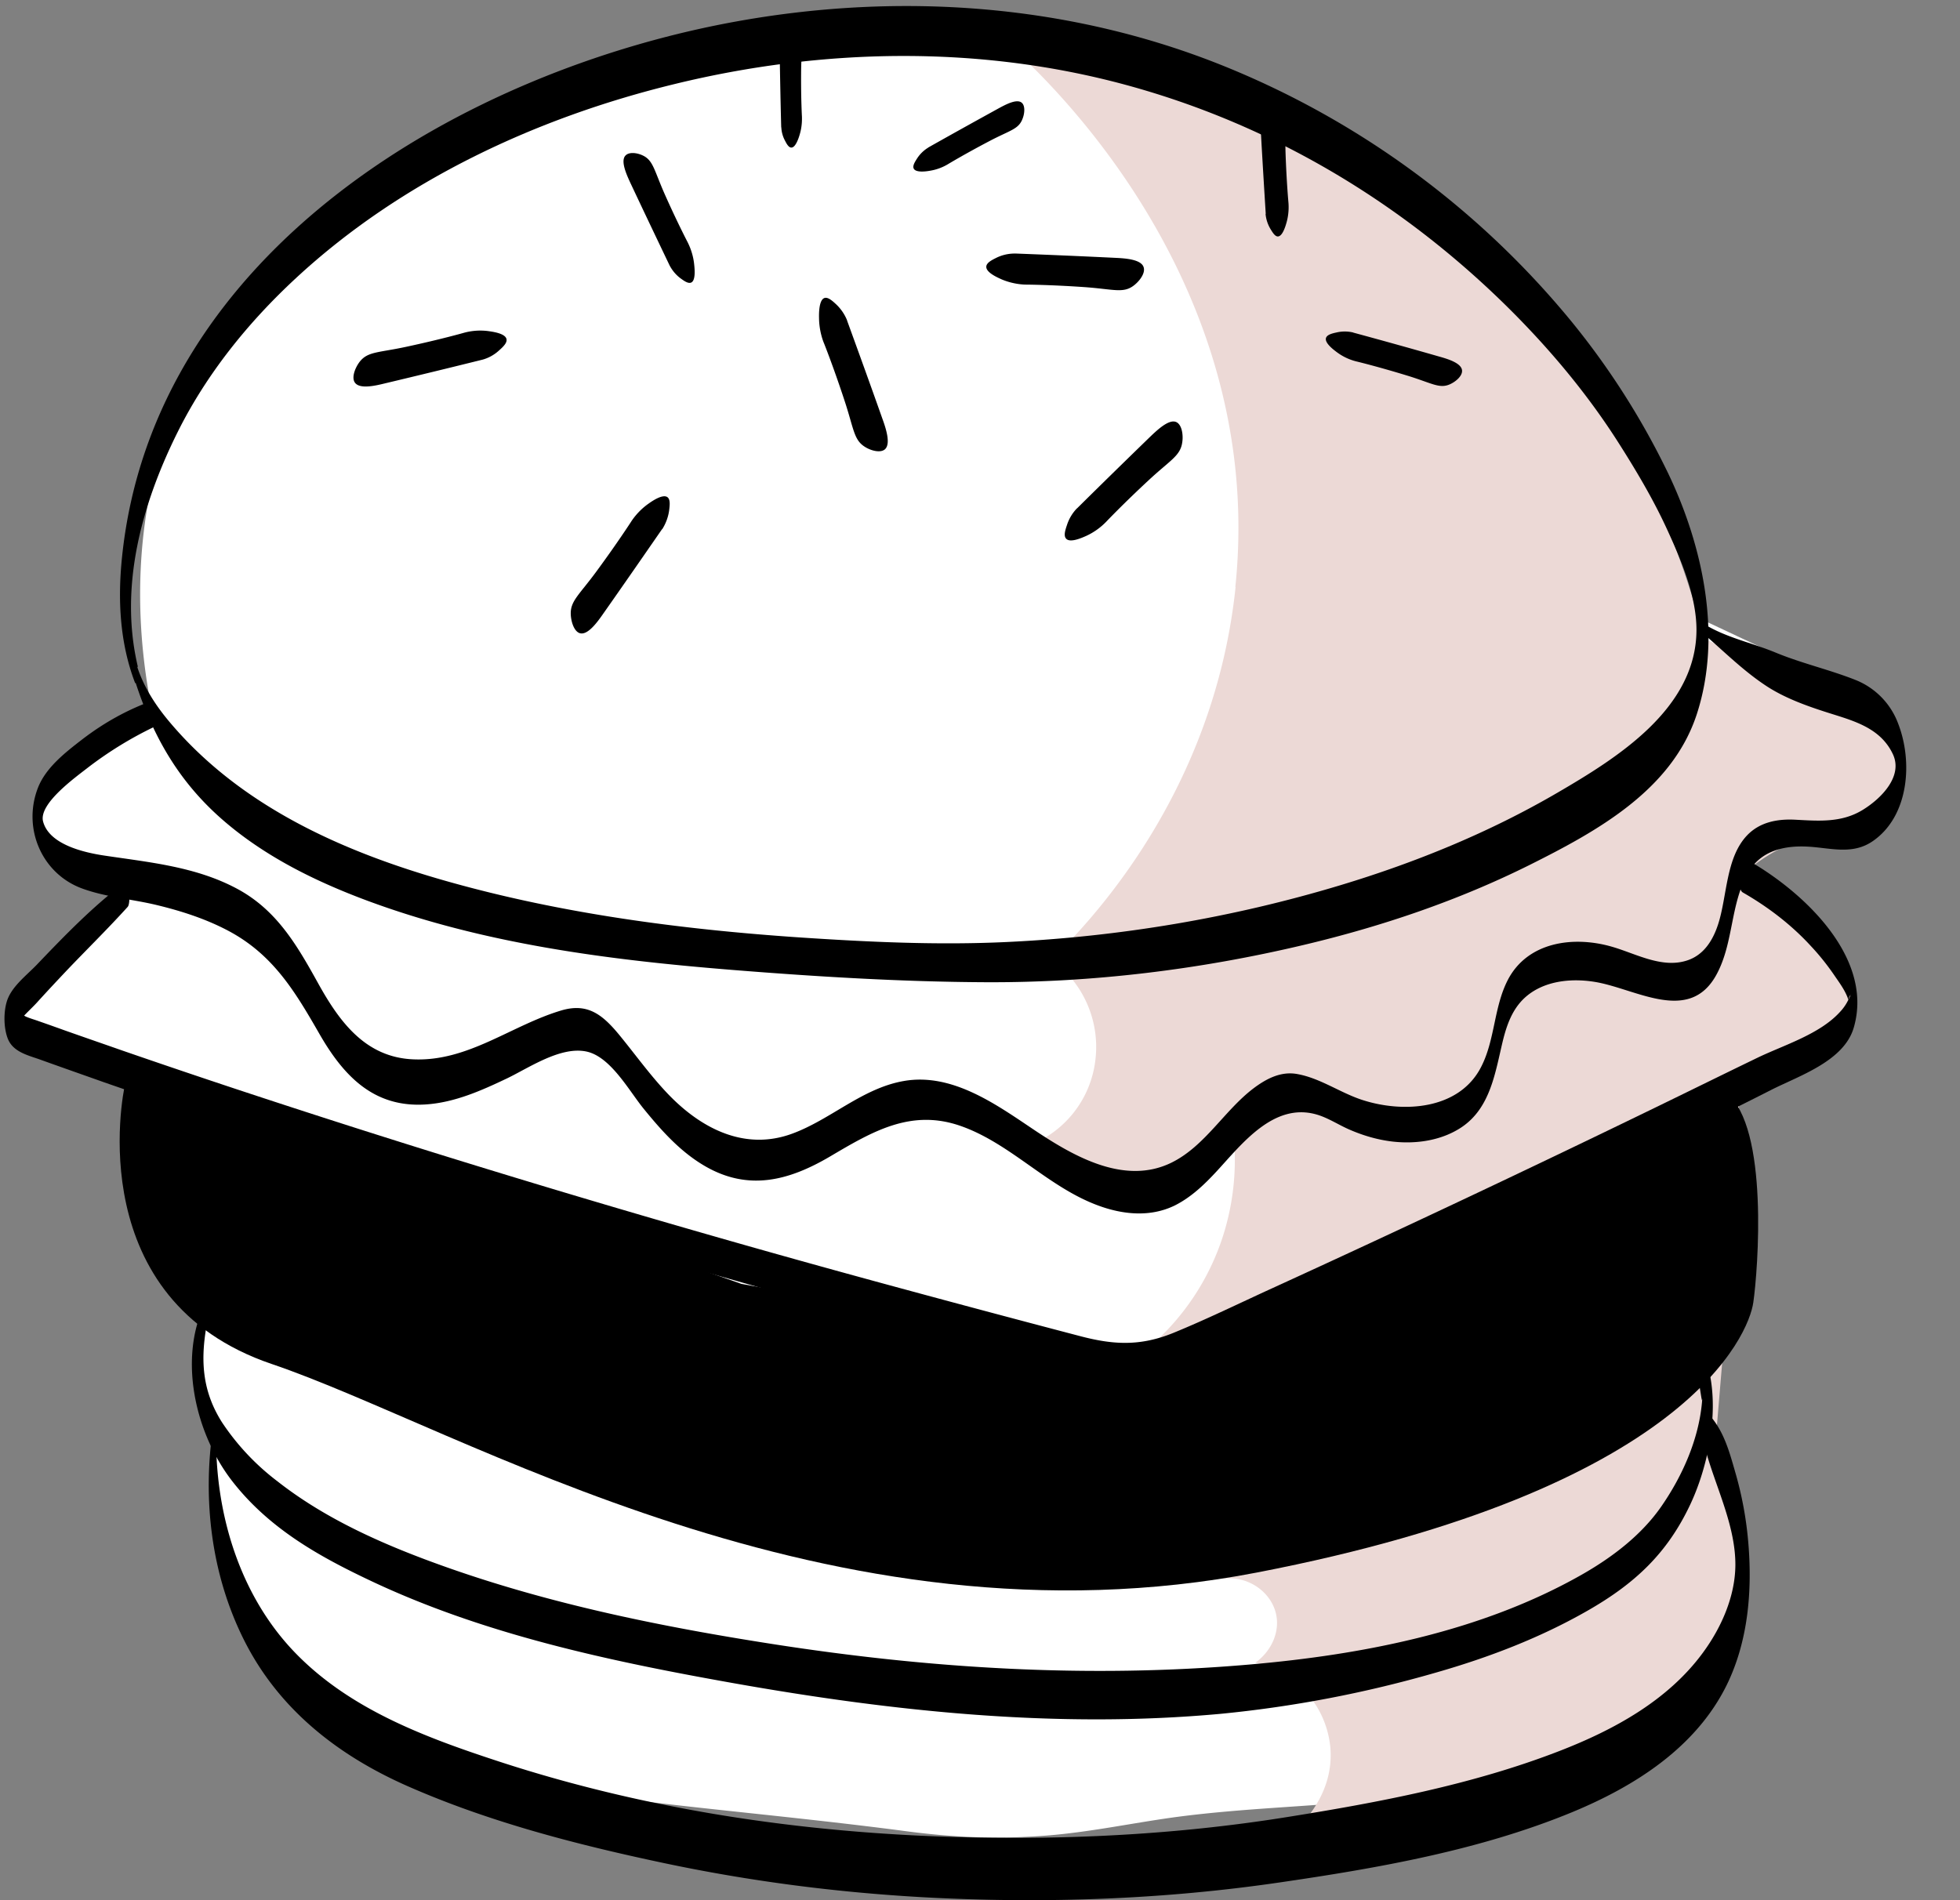 <svg width="33" height="32" fill="none" xmlns="http://www.w3.org/2000/svg"><rect width="100%" height="100%" fill="#808080" stroke="none"/><path d="M2.571 12.024c-.219-1.056-.438-2.913.28-4.895C3.956 4.09 6.53 2.789 9.165 1.455c0 0 4.15-1.907 8.168-1.141.05.01.104.023.125.07.021.048-.04.114-.073.076.978.205 2.044.37 2.991.695 3.967 1.365 7.145 4.972 8.102 9.196.714.334 1.428.672 2.14 1.006.462.217.98.502 1.09 1.016.093.436-.166.891-.522 1.141s-.794.34-1.218.41c-.382.064-.884.283-.795.675.653.287 1.2.827 1.509 1.49.096.207.172.438.139.666-.064.458-.512.729-.91.934l-.917.474c-.085.044-.177.091-.224.179-.054.096-.042.214-.03.325a7.797 7.797 0 0 1-.488 3.569c.15-.02.308.068.46.052.134.6.049 1.249-.23 1.793.168-.016.288.16.357.319.584 1.353.063 3.024-.962 4.056-1.026 1.033-2.454 1.523-3.868 1.747-1.412.222-2.852.21-4.27.405-.711.1-1.418.25-2.135.305-1.211.094-2.117-.045-2.595-.107-3.5-.443-6.01-.504-8.538-1.402-.467-.165-1.266-.479-1.864-1.261-.359-.47-.51-.934-.66-1.407a7.655 7.655 0 0 1-.342-2.631 2.439 2.439 0 0 1-.25-.745 2.59 2.59 0 0 1 .106-1.252c-.9-.85-1.098-1.558-1.103-2.055-.007-.754.426-1.247.127-1.709-.276-.427-.992-.537-1.04-.545-.377-.054-.53.057-.777-.087-.25-.146-.448-.469-.41-.756.042-.316.356-.486.636-.682.37-.259.863-.695 1.344-1.454a2.6 2.6 0 0 1-.863-.332c-.335-.203-.728-.439-.757-.785-.028-.36.356-.658.828-1.023a4.88 4.88 0 0 1 1.122-.65l.004-.006Z" fill="#fff"/><path d="M20.803 9.886c-.361 3.459-2.445 5.641-3.102 6.278.527.37.817 1.016.744 1.666a1.758 1.758 0 0 1-1.183 1.483c.057.066.823.933 1.964.761.97-.146 1.463-.933 1.534-1.051.045.37.076 1.037-.174 1.808a4.127 4.127 0 0 1-1.21 1.832c1.014-.319 2.054.103 2.468.888.526.99.034 2.513-1.275 3.036.457-.064.856.24.922.627.05.288-.092.599-.354.785a1.62 1.62 0 0 1 1.26 1.412c.086.884-.623 1.44-.654 1.464 1.221-.108 3.684-.446 5.73-1.652 1.09-.644 1.507-1.207 1.698-1.764.24-.697.146-1.433.115-1.668a4.291 4.291 0 0 0-.415-1.363c.043-.493.083-.983.125-1.476a22.943 22.943 0 0 0 .274-4.525c1.105-.24 1.871-.825 1.916-1.464.024-.319-.139-.585-.311-.868-.465-.763-1.127-1.164-1.546-1.362.252-.22.638-.495 1.16-.655.697-.213 1.079-.043 1.355-.359.28-.32.252-.917.042-1.308-.203-.38-.537-.5-1.223-.785a45.858 45.858 0 0 1-1.976-.874 13.726 13.726 0 0 0-1.433-3.541 14.348 14.348 0 0 0-2.81-3.401C22.407 2.01 19.483.465 16.754.552c.283.226 4.618 3.826 4.045 9.334h.005Z" fill="#ECD9D6"/><path d="M2.321 11.228c-.32-1.349.066-2.74.672-3.956.49-.983 1.193-1.852 1.997-2.595C6.76 3.04 9.032 1.981 11.36 1.415c2.485-.606 5.115-.658 7.593.014 2.477.672 4.665 1.992 6.454 3.767.69.686 1.32 1.438 1.843 2.26.297.467.582.946.813 1.448.231.502.5 1.124.5 1.701 0 1.332-1.341 2.162-2.348 2.749-1.145.667-2.38 1.171-3.646 1.553-1.82.55-3.722.868-5.62.957-1.157.055-2.324 0-3.481-.077-1.995-.135-4.005-.399-5.931-.943-1.754-.495-3.477-1.259-4.674-2.676-.239-.282-.444-.596-.557-.952-.016-.05-.047.2-.028.264.29.9.714 1.652 1.426 2.287.712.634 1.577 1.063 2.459 1.393 1.975.737 4.082 1.006 6.17 1.174 1.41.113 2.839.2 4.25.207 1.8.01 3.614-.212 5.363-.627 1.313-.311 2.603-.747 3.812-1.35 1.131-.566 2.397-1.26 2.812-2.542.43-1.325.097-2.843-.49-4.064a12.916 12.916 0 0 0-1.615-2.536 14.684 14.684 0 0 0-5.975-4.356c-2.544-1-5.33-1.19-8.012-.719-4.654.818-9.896 3.87-10.424 9.04-.073.71-.038 1.433.217 2.105.028.075.052-.217.042-.262l.007-.002Z" fill="#000"/><path d="M2.566 11.8c-.426.154-.813.37-1.174.646-.285.22-.62.477-.754.823-.262.679.064 1.443.743 1.693.403.148.843.179 1.26.28.418.101.826.233 1.205.434.757.403 1.125 1.027 1.537 1.744.413.717.924 1.238 1.79 1.179.485-.033.935-.234 1.369-.441.372-.18.896-.54 1.33-.45.407.085.716.657.963.961.288.354.594.7.988.941.75.46 1.445.283 2.157-.137s1.362-.806 2.201-.509c.84.297 1.464 1.028 2.313 1.339.415.153.877.198 1.285-.002.28-.14.506-.359.716-.587.417-.453.948-1.146 1.662-.948.196.054.375.175.559.255.235.103.487.177.744.205.392.042.811-.02 1.144-.24.49-.326.57-.922.697-1.45.066-.27.158-.533.363-.726.31-.29.774-.34 1.177-.276.693.108 1.603.728 2.062-.127.288-.533.227-1.186.533-1.714.214-.373.617-.46 1.023-.434.377.024.738.14 1.077-.097.604-.42.672-1.331.424-1.973a1.264 1.264 0 0 0-.716-.737c-.44-.175-.908-.28-1.348-.462-.441-.182-.858-.255-1.252-.51-.014-.009-.033.133-.005.156.354.302.686.639 1.073.898.341.231.759.373 1.15.495.391.123.809.25 1.007.67.179.377-.203.754-.507.94-.358.22-.743.186-1.143.165-.295-.014-.587.04-.8.26-.365.379-.337 1.027-.492 1.503-.087.267-.24.517-.523.608-.43.14-.873-.122-1.276-.235-.643-.182-1.407-.078-1.74.56-.24.463-.214 1.014-.454 1.474-.37.714-1.302.773-1.99.552-.375-.12-.714-.37-1.105-.439-.278-.05-.526.083-.743.248-.485.372-.808.964-1.367 1.242-.818.405-1.707-.137-2.374-.587-.62-.417-1.34-.92-2.128-.787-.703.118-1.235.648-1.888.888-.795.293-1.525-.08-2.082-.657-.304-.316-.558-.674-.836-1.012-.279-.337-.53-.537-.972-.405-.844.252-1.567.863-2.489.823-.813-.033-1.25-.641-1.61-1.292-.36-.65-.7-1.228-1.36-1.582-.695-.372-1.469-.443-2.235-.558-.332-.05-.928-.182-1.03-.575-.077-.302.559-.752.773-.92a6.338 6.338 0 0 1 1.087-.667c.085-.042.007-.453-.012-.448l-.007.003Z" fill="#000"/><path d="M2.116 14.848c-.547.41-1.03.91-1.501 1.403-.175.181-.43.372-.502.62-.054.181-.052.445.02.625.09.221.338.275.543.348.36.13.724.257 1.084.385.651.226 1.304.45 1.96.669 2.705.905 5.437 1.742 8.179 2.53 1.362.39 2.727.772 4.094 1.15.684.188 1.367.372 2.053.553.304.08.616.175.931.173.316-.003.642-.118.94-.25 2.617-1.148 5.194-2.393 7.763-3.642.714-.347 1.429-.695 2.138-1.056.467-.238 1.228-.483 1.393-1.05.356-1.218-.93-2.366-1.88-2.873.016.01-.116.521.013.597.427.245.818.544 1.15.907.15.16.286.333.408.514.083.12.182.257.222.399-.014-.048.099-.2-.03.037a.829.829 0 0 1-.116.156c-.342.375-.938.554-1.384.768-.556.269-1.112.543-1.669.814a303.323 303.323 0 0 1-6.508 3.071c-.552.252-1.098.52-1.66.75-.56.228-1.01.202-1.567.056a358.82 358.82 0 0 1-3.489-.933 219.6 219.6 0 0 1-6.897-2.004 195.31 195.31 0 0 1-3.833-1.226 163.69 163.69 0 0 1-1.904-.645c-.325-.114-.653-.227-.978-.342-.144-.052-.29-.104-.434-.154-.07-.026-.149-.047-.217-.077-.047-.021-.226-.153-.217-.06l-.026.361c.054-.2.293-.39.43-.542.162-.179.33-.358.497-.535.341-.358.695-.705 1.027-1.072.062-.069.012-.46-.037-.422l.004-.003Z" fill="#000"/><path d="M2.109 18.245c-.057.224-.717 3.647 2.468 4.726 3.187 1.08 9.363 4.906 16.59 3.51 7.227-1.395 8.276-4.005 8.353-4.547.078-.54.267-2.951-.45-3.524-3.21 1.495-6.42 2.99-9.634 4.484l-6.953-1.273-7.713-2.704-2.664-.672h.003Z" fill="#000"/><path d="M3.443 21.97c-.443.935-.148 2.184.47 2.977.617.792 1.451 1.258 2.3 1.661 1.919.913 4.045 1.365 6.124 1.735 2.706.481 5.461.771 8.21.519a20.025 20.025 0 0 0 3.63-.695c.884-.253 1.749-.583 2.548-1.04.8-.457 1.346-.966 1.735-1.794.417-.886.66-2.428-.207-3.14-.012-.01-.012.076-.008.085.156.333.281.68.363 1.037.02.083.055.377.048.22.004.077.007-.024 0 .08-.057.63-.33 1.242-.686 1.756-.337.485-.83.858-1.34 1.148-1.69.96-3.686 1.348-5.6 1.513-2.694.233-5.356.07-8.024-.346-1.848-.288-3.698-.663-5.464-1.285-1.009-.356-2.027-.792-2.873-1.457a4.064 4.064 0 0 1-.929-.988c-.351-.551-.37-1.093-.243-1.734.007-.04-.016-.328-.052-.25l-.002-.003Z" fill="#000"/><path d="M3.586 24.046c-.177 1.207-.031 2.463.518 3.564.582 1.167 1.577 1.947 2.751 2.466 1.367.603 2.843.985 4.3 1.294 1.456.309 2.908.497 4.382.58 1.998.11 4.021.042 6.003-.248 1.665-.243 3.374-.542 4.932-1.185 1.053-.436 2.081-1.087 2.6-2.14.36-.734.431-1.578.365-2.381a6.055 6.055 0 0 0-.224-1.214c-.094-.328-.181-.649-.4-.915-.06-.073-.09.177-.093.181-.016.151-.018.328.026.474.177.594.477 1.21.472 1.841-.005.528-.24 1.054-.55 1.474-.591.803-1.501 1.298-2.416 1.652-1.461.566-3.03.863-4.575 1.11-1.7.273-3.432.375-5.153.347-2.753-.043-5.506-.425-8.127-1.283-1.243-.407-2.518-.881-3.442-1.845-.924-.965-1.339-2.343-1.315-3.687 0-.045-.03-.226-.052-.087l-.002.002ZM18.133 8.56a.718.718 0 0 0-.168.28c-.028.082-.061.181-.016.23.066.079.273-.016.337-.044a1.12 1.12 0 0 0 .344-.245s.28-.295.712-.696c.365-.339.53-.407.563-.634.02-.125-.005-.294-.096-.341-.123-.062-.323.13-.446.247-.386.375-.797.776-1.23 1.205v-.003ZM17.089 4.27a.697.697 0 0 0-.311.07c-.076.038-.168.083-.172.149-.007.103.202.19.266.219.198.082.372.085.41.085 0 0 .398.002.976.042.49.035.653.109.83-.026.099-.075.2-.21.167-.309-.042-.134-.313-.15-.48-.158-.531-.026-1.092-.05-1.69-.073h.004ZM22.782 5.599a.613.613 0 0 0-.28 0c-.074.016-.16.037-.177.094-.024.087.139.205.19.243a.918.918 0 0 0 .34.155s.344.083.837.234c.417.127.542.226.721.146.1-.045.212-.142.203-.234-.012-.124-.243-.193-.387-.233-.452-.13-.933-.264-1.445-.403l-.002-.002ZM15.63 2.485a.584.584 0 0 0-.187.18c-.037.058-.082.126-.059.174.036.073.215.047.27.037a.851.851 0 0 0 .313-.115s.273-.165.686-.382c.349-.184.49-.2.558-.366.04-.091.055-.228-.007-.282-.082-.073-.273.03-.391.094-.372.205-.768.424-1.186.66h.003ZM21.308 3.602a.6.6 0 0 0 .08.25c.036.059.078.132.128.13.08-.003.13-.182.146-.238.047-.17.033-.312.03-.345 0 0-.03-.327-.047-.806-.014-.405.031-.544-.087-.68-.066-.076-.177-.147-.25-.114-.099.047-.09.271-.08.408.024.436.052.9.083 1.395h-.003ZM14.262 5.394a.767.767 0 0 0-.184-.269c-.063-.059-.139-.127-.198-.106-.094.033-.092.269-.09.342.003.221.07.389.086.426 0 0 .153.382.341.953.16.483.156.667.345.785.103.066.264.108.339.04.101-.095.012-.359-.047-.521-.182-.516-.38-1.063-.592-1.646v-.004ZM11.149 8.913a.796.796 0 0 0 .116-.309c.011-.087.025-.19-.026-.23-.08-.062-.267.07-.323.11-.177.125-.274.276-.295.309 0 0-.222.344-.573.822-.297.406-.448.505-.438.733.005.128.059.29.155.316.132.036.295-.19.392-.33.313-.445.64-.917.99-1.423l.002.002ZM8.12 6.058a.68.68 0 0 0 .281-.155c.064-.057.14-.127.127-.191-.02-.101-.245-.127-.313-.137a1.042 1.042 0 0 0-.417.033s-.384.109-.953.231c-.48.104-.655.078-.792.257-.075.1-.136.26-.08.344.078.118.342.057.505.017a172.15 172.15 0 0 0 1.645-.4l-.002.001ZM11.274 4.47c.031.059.088.146.184.217.06.044.132.096.182.07.078-.04.054-.247.047-.31-.021-.196-.094-.336-.11-.369 0 0-.168-.32-.383-.803-.181-.408-.195-.573-.37-.656-.096-.047-.238-.066-.297.005-.08.094.024.32.087.457.205.436.425.898.66 1.389ZM13.155 2.145a.519.519 0 0 0 .062.224c.028.055.063.118.108.116.07 0 .123-.163.137-.212.047-.151.04-.278.04-.307 0 0-.017-.294-.014-.721 0-.363.044-.488-.055-.608-.054-.069-.153-.132-.219-.104-.09.04-.087.24-.087.365.007.392.014.807.026 1.247h.002Z" fill="#000"/></svg>